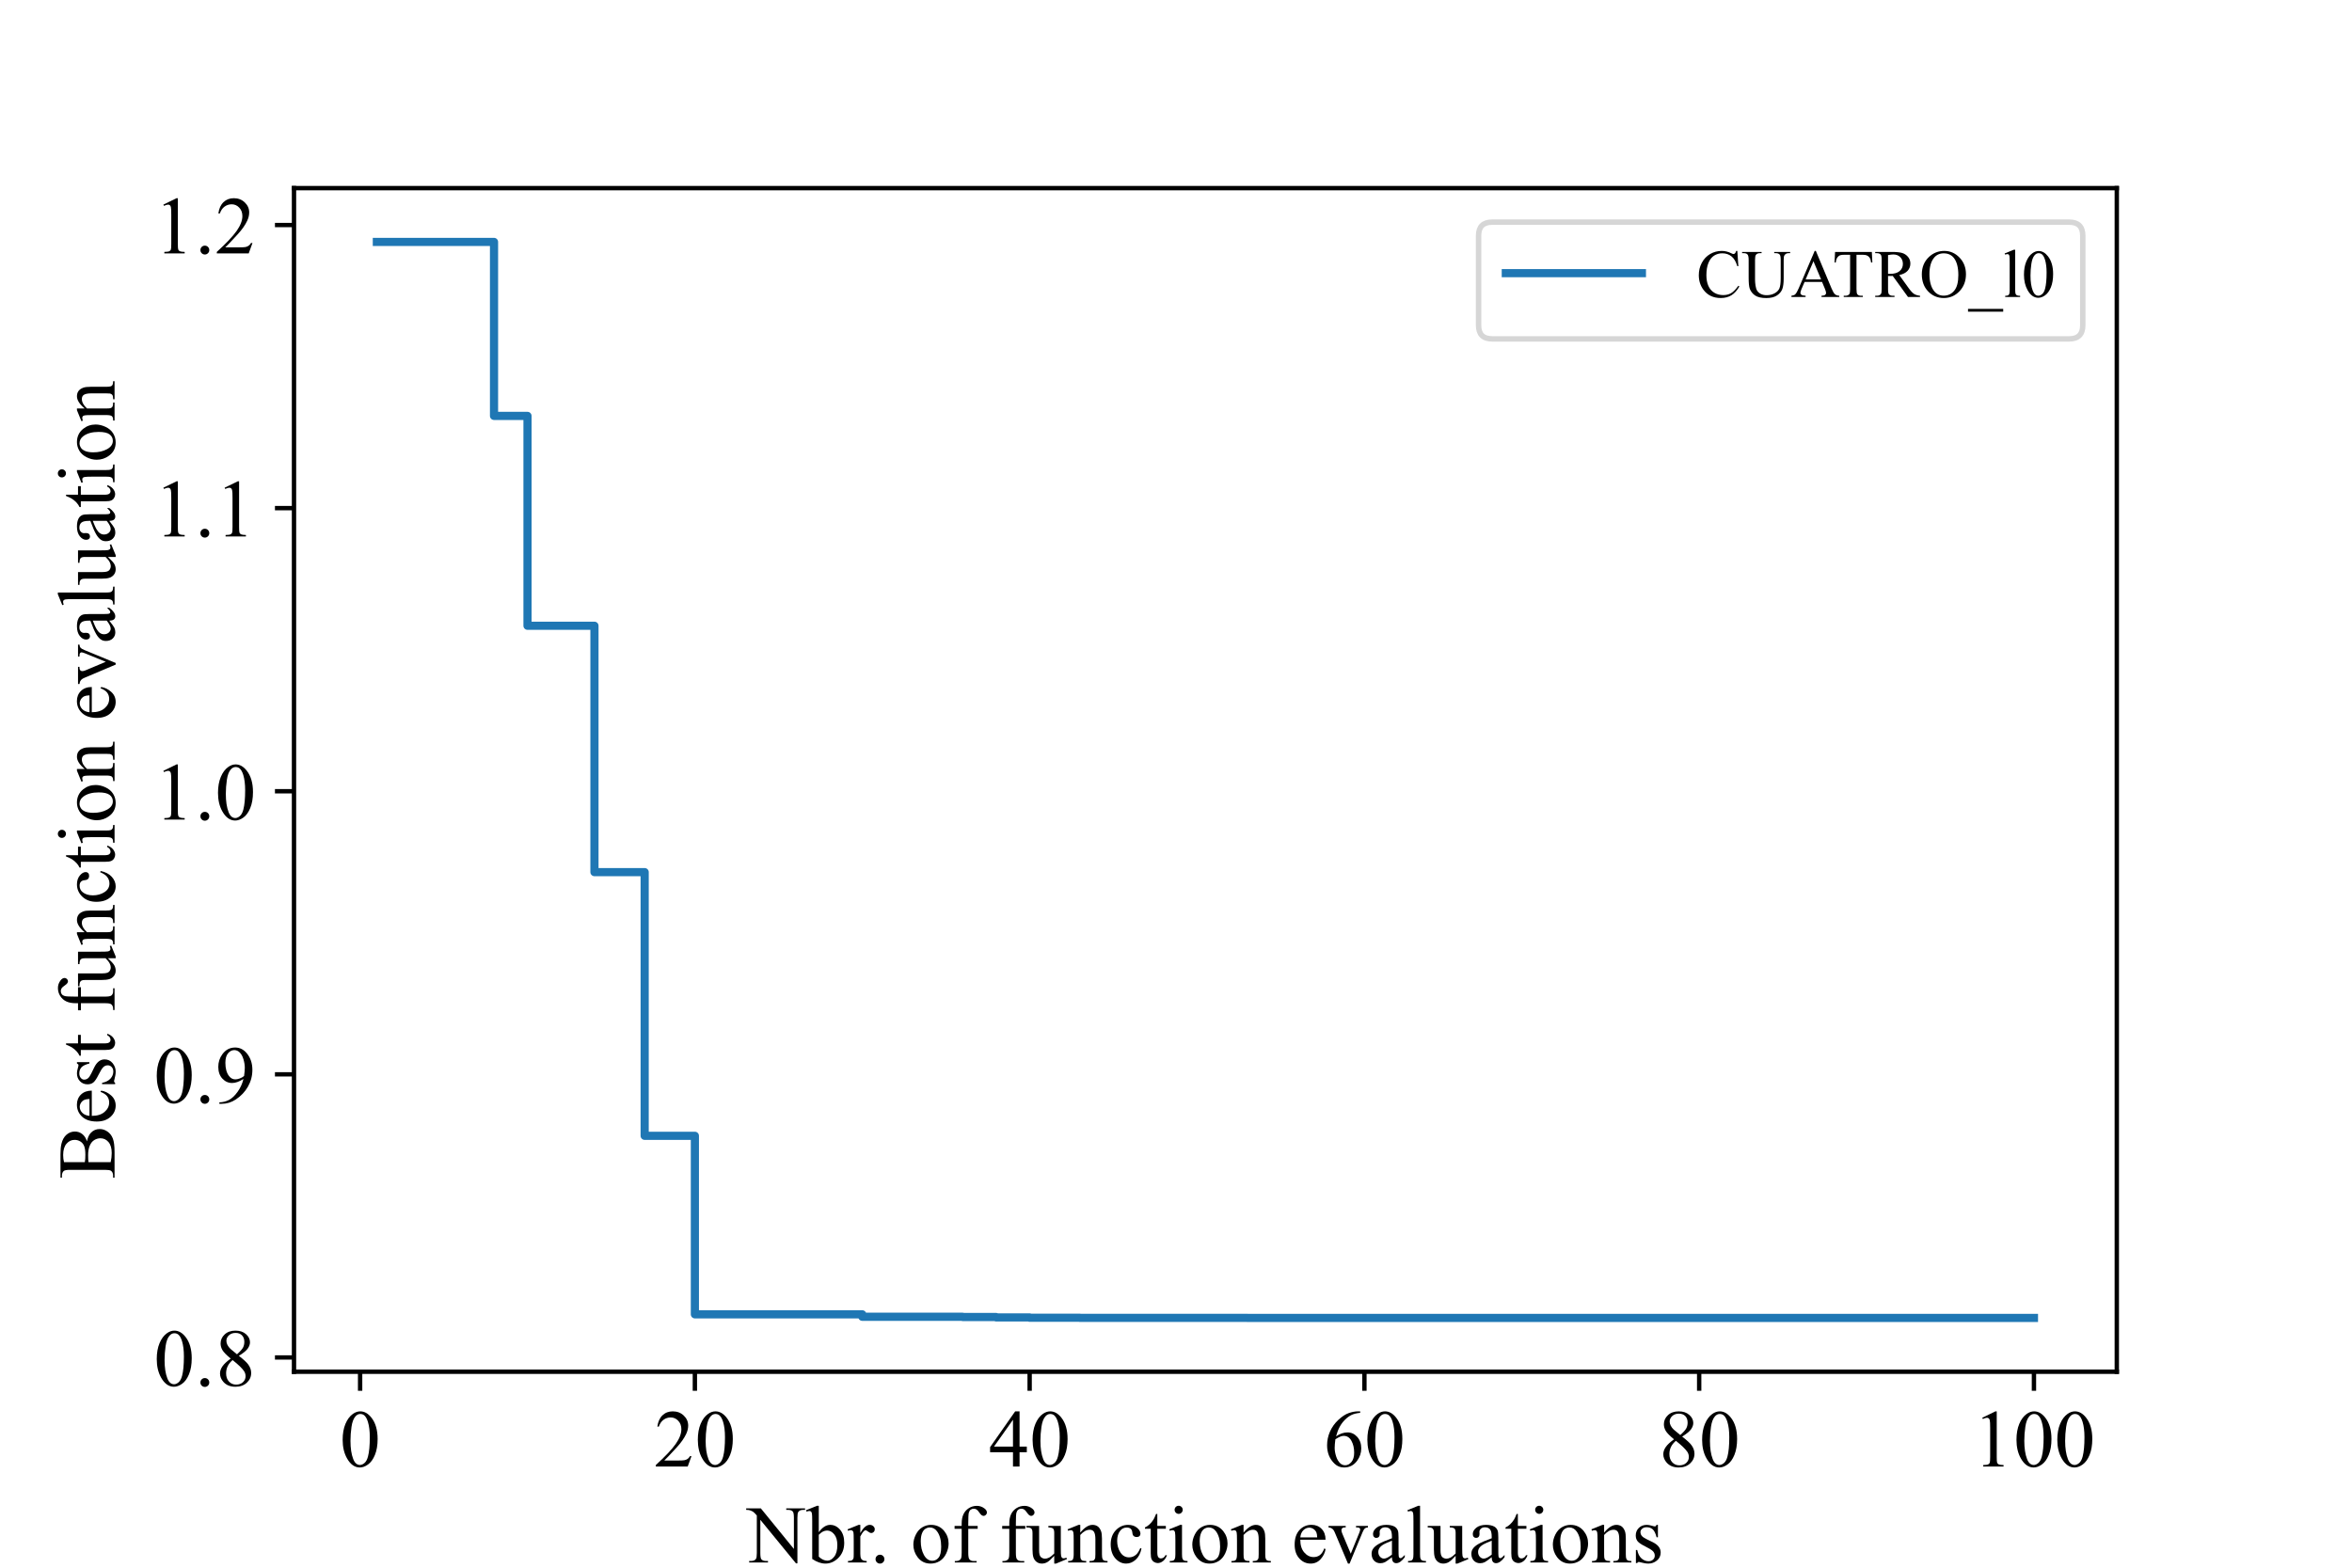 <?xml version="1.0" encoding="utf-8" standalone="no"?>
<!DOCTYPE svg PUBLIC "-//W3C//DTD SVG 1.1//EN"
  "http://www.w3.org/Graphics/SVG/1.1/DTD/svg11.dtd">
<!-- Created with matplotlib (https://matplotlib.org/) -->
<svg height="288pt" version="1.1" viewBox="0 0 432 288" width="432pt" xmlns="http://www.w3.org/2000/svg" xmlns:xlink="http://www.w3.org/1999/xlink">
 <defs>
  <style type="text/css">*{stroke-linecap:butt;stroke-linejoin:round;}</style>
 </defs>
 <g id="figure_1">
  <g id="patch_1">
   <path d="M 0 288 
L 432 288 
L 432 0 
L 0 0 
z
" style="fill:#ffffff;"/>
  </g>
  <g id="axes_1">
   <g id="patch_2">
    <path d="M 54 252 
L 388.8 252 
L 388.8 34.56 
L 54 34.56 
z
" style="fill:#ffffff;"/>
   </g>
   <g id="matplotlib.axis_1">
    <g id="xtick_1">
     <g id="line2d_1">
      <defs>
       <path d="M 0 0 
L 0 3.5 
" id="m70a83636de" style="stroke:#000000;stroke-width:0.8;"/>
      </defs>
      <g>
       <use style="stroke:#000000;stroke-width:0.8;" x="66.144" xlink:href="#m70a83636de" y="252"/>
      </g>
     </g>
     <g id="text_1">
      <!-- 0 -->
      <g transform="translate(62.394 269.416)scale(0.15 -0.15)">
       <defs>
        <path d="M 3.609 32.719 
Q 3.609 44.047 7.031 52.219 
Q 10.453 60.406 16.109 64.406 
Q 20.516 67.578 25.203 67.578 
Q 32.812 67.578 38.875 59.812 
Q 46.438 50.203 46.438 33.734 
Q 46.438 22.219 43.109 14.156 
Q 39.797 6.109 34.641 2.469 
Q 29.5 -1.172 24.703 -1.172 
Q 15.234 -1.172 8.938 10.016 
Q 3.609 19.438 3.609 32.719 
z
M 13.188 31.5 
Q 13.188 17.828 16.547 9.188 
Q 19.344 1.906 24.859 1.906 
Q 27.484 1.906 30.312 4.266 
Q 33.156 6.641 34.625 12.203 
Q 36.859 20.609 36.859 35.891 
Q 36.859 47.219 34.516 54.781 
Q 32.766 60.406 29.984 62.75 
Q 27.984 64.359 25.141 64.359 
Q 21.828 64.359 19.234 61.375 
Q 15.719 57.328 14.453 48.625 
Q 13.188 39.938 13.188 31.5 
z
" id="TimesNewRomanPSMT-48"/>
       </defs>
       <use xlink:href="#TimesNewRomanPSMT-48"/>
      </g>
     </g>
    </g>
    <g id="xtick_2">
     <g id="line2d_2">
      <g>
       <use style="stroke:#000000;stroke-width:0.8;" x="127.631" xlink:href="#m70a83636de" y="252"/>
      </g>
     </g>
     <g id="text_2">
      <!-- 20 -->
      <g transform="translate(120.131 269.416)scale(0.15 -0.15)">
       <defs>
        <path d="M 45.844 12.75 
L 41.219 0 
L 2.156 0 
L 2.156 1.812 
Q 19.391 17.531 26.422 27.484 
Q 33.453 37.453 33.453 45.703 
Q 33.453 52 29.594 56.047 
Q 25.734 60.109 20.359 60.109 
Q 15.484 60.109 11.594 57.25 
Q 7.719 54.391 5.859 48.875 
L 4.047 48.875 
Q 5.281 57.906 10.328 62.734 
Q 15.375 67.578 22.953 67.578 
Q 31 67.578 36.391 62.406 
Q 41.797 57.234 41.797 50.203 
Q 41.797 45.172 39.453 40.141 
Q 35.844 32.234 27.734 23.391 
Q 15.578 10.109 12.547 7.375 
L 29.828 7.375 
Q 35.109 7.375 37.234 7.766 
Q 39.359 8.156 41.062 9.344 
Q 42.781 10.547 44.047 12.75 
z
" id="TimesNewRomanPSMT-50"/>
       </defs>
       <use xlink:href="#TimesNewRomanPSMT-50"/>
       <use x="50" xlink:href="#TimesNewRomanPSMT-48"/>
      </g>
     </g>
    </g>
    <g id="xtick_3">
     <g id="line2d_3">
      <g>
       <use style="stroke:#000000;stroke-width:0.8;" x="189.119" xlink:href="#m70a83636de" y="252"/>
      </g>
     </g>
     <g id="text_3">
      <!-- 40 -->
      <g transform="translate(181.619 269.416)scale(0.15 -0.15)">
       <defs>
        <path d="M 46.531 24.422 
L 46.531 17.484 
L 37.641 17.484 
L 37.641 0 
L 29.594 0 
L 29.594 17.484 
L 1.562 17.484 
L 1.562 23.734 
L 32.281 67.578 
L 37.641 67.578 
L 37.641 24.422 
z
M 29.594 24.422 
L 29.594 57.281 
L 6.344 24.422 
z
" id="TimesNewRomanPSMT-52"/>
       </defs>
       <use xlink:href="#TimesNewRomanPSMT-52"/>
       <use x="50" xlink:href="#TimesNewRomanPSMT-48"/>
      </g>
     </g>
    </g>
    <g id="xtick_4">
     <g id="line2d_4">
      <g>
       <use style="stroke:#000000;stroke-width:0.8;" x="250.607" xlink:href="#m70a83636de" y="252"/>
      </g>
     </g>
     <g id="text_4">
      <!-- 60 -->
      <g transform="translate(243.107 269.416)scale(0.15 -0.15)">
       <defs>
        <path d="M 44.828 67.578 
L 44.828 65.766 
Q 38.375 65.141 34.297 63.203 
Q 30.219 61.281 26.234 57.328 
Q 22.266 53.375 19.656 48.516 
Q 17.047 43.656 15.281 36.969 
Q 22.312 41.797 29.391 41.797 
Q 36.188 41.797 41.156 36.328 
Q 46.141 30.859 46.141 22.266 
Q 46.141 13.969 41.109 7.125 
Q 35.062 -1.172 25.094 -1.172 
Q 18.312 -1.172 13.578 3.328 
Q 4.297 12.062 4.297 25.984 
Q 4.297 34.859 7.859 42.859 
Q 11.422 50.875 18.031 57.078 
Q 24.656 63.281 30.703 65.422 
Q 36.766 67.578 42 67.578 
z
M 14.453 33.406 
Q 13.578 26.812 13.578 22.75 
Q 13.578 18.062 15.312 12.562 
Q 17.047 7.078 20.453 3.859 
Q 22.953 1.562 26.516 1.562 
Q 30.766 1.562 34.109 5.562 
Q 37.453 9.578 37.453 17 
Q 37.453 25.344 34.125 31.438 
Q 30.812 37.547 24.703 37.547 
Q 22.859 37.547 20.734 36.766 
Q 18.609 35.984 14.453 33.406 
z
" id="TimesNewRomanPSMT-54"/>
       </defs>
       <use xlink:href="#TimesNewRomanPSMT-54"/>
       <use x="50" xlink:href="#TimesNewRomanPSMT-48"/>
      </g>
     </g>
    </g>
    <g id="xtick_5">
     <g id="line2d_5">
      <g>
       <use style="stroke:#000000;stroke-width:0.8;" x="312.094" xlink:href="#m70a83636de" y="252"/>
      </g>
     </g>
     <g id="text_5">
      <!-- 80 -->
      <g transform="translate(304.594 269.416)scale(0.15 -0.15)">
       <defs>
        <path d="M 19.188 33.344 
Q 11.328 39.797 9.047 43.703 
Q 6.781 47.609 6.781 51.812 
Q 6.781 58.25 11.766 62.906 
Q 16.75 67.578 25 67.578 
Q 33.016 67.578 37.891 63.234 
Q 42.781 58.891 42.781 53.328 
Q 42.781 49.609 40.141 45.75 
Q 37.5 41.891 29.156 36.672 
Q 37.75 30.031 40.531 26.219 
Q 44.234 21.234 44.234 15.719 
Q 44.234 8.734 38.906 3.781 
Q 33.594 -1.172 24.953 -1.172 
Q 15.531 -1.172 10.25 4.734 
Q 6.062 9.469 6.062 15.094 
Q 6.062 19.484 9.016 23.797 
Q 11.969 28.125 19.188 33.344 
z
M 26.859 38.578 
Q 32.719 43.844 34.281 46.891 
Q 35.844 49.953 35.844 53.812 
Q 35.844 58.938 32.953 61.844 
Q 30.078 64.75 25.094 64.75 
Q 20.125 64.75 17 61.859 
Q 13.875 58.984 13.875 55.125 
Q 13.875 52.594 15.156 50.047 
Q 16.453 47.516 18.844 45.219 
z
M 21.484 31.5 
Q 17.438 28.078 15.484 24.047 
Q 13.531 20.016 13.531 15.328 
Q 13.531 9.031 16.969 5.25 
Q 20.406 1.469 25.734 1.469 
Q 31 1.469 34.172 4.438 
Q 37.359 7.422 37.359 11.672 
Q 37.359 15.188 35.5 17.969 
Q 32.031 23.141 21.484 31.5 
z
" id="TimesNewRomanPSMT-56"/>
       </defs>
       <use xlink:href="#TimesNewRomanPSMT-56"/>
       <use x="50" xlink:href="#TimesNewRomanPSMT-48"/>
      </g>
     </g>
    </g>
    <g id="xtick_6">
     <g id="line2d_6">
      <g>
       <use style="stroke:#000000;stroke-width:0.8;" x="373.582" xlink:href="#m70a83636de" y="252"/>
      </g>
     </g>
     <g id="text_6">
      <!-- 100 -->
      <g transform="translate(362.332 269.416)scale(0.15 -0.15)">
       <defs>
        <path d="M 11.719 59.719 
L 27.828 67.578 
L 29.438 67.578 
L 29.438 11.672 
Q 29.438 6.109 29.906 4.734 
Q 30.375 3.375 31.828 2.641 
Q 33.297 1.906 37.797 1.812 
L 37.797 0 
L 12.891 0 
L 12.891 1.812 
Q 17.578 1.906 18.938 2.609 
Q 20.312 3.328 20.844 4.516 
Q 21.391 5.719 21.391 11.672 
L 21.391 47.406 
Q 21.391 54.641 20.906 56.688 
Q 20.562 58.25 19.656 58.984 
Q 18.75 59.719 17.484 59.719 
Q 15.672 59.719 12.453 58.203 
z
" id="TimesNewRomanPSMT-49"/>
       </defs>
       <use xlink:href="#TimesNewRomanPSMT-49"/>
       <use x="50" xlink:href="#TimesNewRomanPSMT-48"/>
       <use x="100" xlink:href="#TimesNewRomanPSMT-48"/>
      </g>
     </g>
    </g>
    <g id="text_7">
     <!-- Nbr. of function evaluations -->
     <g transform="translate(137.25 287.04)scale(0.15 -0.15)">
      <defs>
       <path d="M -1.312 66.219 
L 16.656 66.219 
L 57.125 16.547 
L 57.125 54.734 
Q 57.125 60.844 55.766 62.359 
Q 53.953 64.406 50.047 64.406 
L 47.75 64.406 
L 47.75 66.219 
L 70.797 66.219 
L 70.797 64.406 
L 68.453 64.406 
Q 64.266 64.406 62.5 61.859 
Q 61.422 60.297 61.422 54.734 
L 61.422 -1.078 
L 59.672 -1.078 
L 16.016 52.25 
L 16.016 11.469 
Q 16.016 5.375 17.328 3.859 
Q 19.188 1.812 23.047 1.812 
L 25.391 1.812 
L 25.391 0 
L 2.344 0 
L 2.344 1.812 
L 4.641 1.812 
Q 8.891 1.812 10.641 4.344 
Q 11.719 5.906 11.719 11.469 
L 11.719 57.516 
Q 8.844 60.891 7.344 61.953 
Q 5.859 63.031 2.984 63.969 
Q 1.562 64.406 -1.312 64.406 
z
" id="TimesNewRomanPSMT-78"/>
       <path d="M 15.375 37.016 
Q 21.875 46.047 29.391 46.047 
Q 36.281 46.047 41.406 40.156 
Q 46.531 34.281 46.531 24.078 
Q 46.531 12.156 38.625 4.891 
Q 31.844 -1.375 23.484 -1.375 
Q 19.578 -1.375 15.547 0.047 
Q 11.531 1.469 7.328 4.297 
L 7.328 50.641 
Q 7.328 58.25 6.953 60 
Q 6.594 61.766 5.812 62.391 
Q 5.031 63.031 3.859 63.031 
Q 2.484 63.031 0.438 62.25 
L -0.25 63.969 
L 13.188 69.438 
L 15.375 69.438 
z
M 15.375 33.891 
L 15.375 7.125 
Q 17.875 4.688 20.531 3.438 
Q 23.188 2.203 25.984 2.203 
Q 30.422 2.203 34.25 7.078 
Q 38.094 11.969 38.094 21.297 
Q 38.094 29.891 34.25 34.5 
Q 30.422 39.109 25.531 39.109 
Q 22.953 39.109 20.359 37.797 
Q 18.406 36.812 15.375 33.891 
z
" id="TimesNewRomanPSMT-98"/>
       <path d="M 16.219 46.047 
L 16.219 35.984 
Q 21.828 46.047 27.734 46.047 
Q 30.422 46.047 32.172 44.406 
Q 33.938 42.781 33.938 40.625 
Q 33.938 38.719 32.656 37.391 
Q 31.391 36.078 29.641 36.078 
Q 27.938 36.078 25.812 37.766 
Q 23.688 39.453 22.656 39.453 
Q 21.781 39.453 20.75 38.484 
Q 18.562 36.469 16.219 31.891 
L 16.219 10.453 
Q 16.219 6.734 17.141 4.828 
Q 17.781 3.516 19.391 2.641 
Q 21 1.766 24.031 1.766 
L 24.031 0 
L 1.125 0 
L 1.125 1.766 
Q 4.547 1.766 6.203 2.828 
Q 7.422 3.609 7.906 5.328 
Q 8.156 6.156 8.156 10.062 
L 8.156 27.391 
Q 8.156 35.203 7.828 36.688 
Q 7.516 38.188 6.656 38.859 
Q 5.812 39.547 4.547 39.547 
Q 3.031 39.547 1.125 38.812 
L 0.641 40.578 
L 14.156 46.047 
z
" id="TimesNewRomanPSMT-114"/>
       <path d="M 12.5 9.469 
Q 14.797 9.469 16.359 7.875 
Q 17.922 6.297 17.922 4.047 
Q 17.922 1.812 16.328 0.219 
Q 14.75 -1.375 12.5 -1.375 
Q 10.25 -1.375 8.656 0.219 
Q 7.078 1.812 7.078 4.047 
Q 7.078 6.344 8.656 7.906 
Q 10.25 9.469 12.5 9.469 
z
" id="TimesNewRomanPSMT-46"/>
       <path id="TimesNewRomanPSMT-32"/>
       <path d="M 25 46.047 
Q 35.156 46.047 41.312 38.328 
Q 46.531 31.734 46.531 23.188 
Q 46.531 17.188 43.641 11.031 
Q 40.766 4.891 35.719 1.75 
Q 30.672 -1.375 24.469 -1.375 
Q 14.359 -1.375 8.406 6.688 
Q 3.375 13.484 3.375 21.922 
Q 3.375 28.078 6.422 34.156 
Q 9.469 40.234 14.453 43.141 
Q 19.438 46.047 25 46.047 
z
M 23.484 42.875 
Q 20.906 42.875 18.281 41.328 
Q 15.672 39.797 14.062 35.938 
Q 12.453 32.078 12.453 26.031 
Q 12.453 16.266 16.328 9.172 
Q 20.219 2.094 26.562 2.094 
Q 31.297 2.094 34.375 6 
Q 37.453 9.906 37.453 19.438 
Q 37.453 31.344 32.328 38.188 
Q 28.859 42.875 23.484 42.875 
z
" id="TimesNewRomanPSMT-111"/>
       <path d="M 20.609 41.219 
L 20.609 11.812 
Q 20.609 5.562 21.969 3.906 
Q 23.781 1.766 26.812 1.766 
L 30.859 1.766 
L 30.859 0 
L 4.156 0 
L 4.156 1.766 
L 6.156 1.766 
Q 8.109 1.766 9.719 2.734 
Q 11.328 3.719 11.938 5.375 
Q 12.547 7.031 12.547 11.812 
L 12.547 41.219 
L 3.859 41.219 
L 3.859 44.734 
L 12.547 44.734 
L 12.547 47.656 
Q 12.547 54.344 14.688 58.984 
Q 16.844 63.625 21.266 66.484 
Q 25.688 69.344 31.203 69.344 
Q 36.328 69.344 40.625 66.016 
Q 43.453 63.812 43.453 61.078 
Q 43.453 59.625 42.188 58.328 
Q 40.922 57.031 39.453 57.031 
Q 38.328 57.031 37.078 57.828 
Q 35.844 58.641 34.031 61.297 
Q 32.234 63.969 30.719 64.891 
Q 29.203 65.828 27.344 65.828 
Q 25.094 65.828 23.531 64.625 
Q 21.969 63.422 21.281 60.906 
Q 20.609 58.406 20.609 47.953 
L 20.609 44.734 
L 32.125 44.734 
L 32.125 41.219 
z
" id="TimesNewRomanPSMT-102"/>
       <path d="M 42.328 44.734 
L 42.328 17.625 
Q 42.328 9.859 42.688 8.125 
Q 43.062 6.391 43.859 5.703 
Q 44.672 5.031 45.75 5.031 
Q 47.266 5.031 49.172 5.859 
L 49.859 4.156 
L 36.469 -1.375 
L 34.281 -1.375 
L 34.281 8.109 
Q 28.516 1.859 25.484 0.234 
Q 22.469 -1.375 19.094 -1.375 
Q 15.328 -1.375 12.562 0.797 
Q 9.812 2.984 8.734 6.391 
Q 7.672 9.812 7.672 16.062 
L 7.672 36.031 
Q 7.672 39.203 6.984 40.422 
Q 6.297 41.656 4.953 42.312 
Q 3.609 42.969 0.094 42.922 
L 0.094 44.734 
L 15.766 44.734 
L 15.766 14.797 
Q 15.766 8.547 17.938 6.594 
Q 20.125 4.641 23.188 4.641 
Q 25.297 4.641 27.953 5.953 
Q 30.609 7.281 34.281 10.984 
L 34.281 36.328 
Q 34.281 40.141 32.891 41.484 
Q 31.5 42.828 27.094 42.922 
L 27.094 44.734 
z
" id="TimesNewRomanPSMT-117"/>
       <path d="M 16.156 36.578 
Q 24.031 46.047 31.156 46.047 
Q 34.812 46.047 37.453 44.219 
Q 40.094 42.391 41.656 38.188 
Q 42.719 35.25 42.719 29.203 
L 42.719 10.109 
Q 42.719 5.859 43.406 4.344 
Q 43.953 3.125 45.141 2.438 
Q 46.344 1.766 49.562 1.766 
L 49.562 0 
L 27.438 0 
L 27.438 1.766 
L 28.375 1.766 
Q 31.5 1.766 32.734 2.703 
Q 33.984 3.656 34.469 5.516 
Q 34.672 6.25 34.672 10.109 
L 34.672 28.422 
Q 34.672 34.516 33.078 37.281 
Q 31.5 40.047 27.734 40.047 
Q 21.922 40.047 16.156 33.688 
L 16.156 10.109 
Q 16.156 5.562 16.703 4.5 
Q 17.391 3.078 18.578 2.422 
Q 19.781 1.766 23.438 1.766 
L 23.438 0 
L 1.312 0 
L 1.312 1.766 
L 2.297 1.766 
Q 5.719 1.766 6.906 3.484 
Q 8.109 5.219 8.109 10.109 
L 8.109 26.703 
Q 8.109 34.766 7.734 36.516 
Q 7.375 38.281 6.609 38.906 
Q 5.859 39.547 4.594 39.547 
Q 3.219 39.547 1.312 38.812 
L 0.594 40.578 
L 14.062 46.047 
L 16.156 46.047 
z
" id="TimesNewRomanPSMT-110"/>
       <path d="M 41.109 17 
Q 39.312 8.156 34.031 3.391 
Q 28.766 -1.375 22.359 -1.375 
Q 14.75 -1.375 9.078 5.016 
Q 3.422 11.422 3.422 22.312 
Q 3.422 32.859 9.688 39.453 
Q 15.969 46.047 24.75 46.047 
Q 31.344 46.047 35.594 42.547 
Q 39.844 39.062 39.844 35.297 
Q 39.844 33.453 38.641 32.297 
Q 37.453 31.156 35.297 31.156 
Q 32.422 31.156 30.953 33.016 
Q 30.125 34.031 29.859 36.906 
Q 29.594 39.797 27.875 41.312 
Q 26.172 42.781 23.141 42.781 
Q 18.266 42.781 15.281 39.156 
Q 11.328 34.375 11.328 26.516 
Q 11.328 18.5 15.25 12.375 
Q 19.188 6.25 25.875 6.25 
Q 30.672 6.25 34.469 9.516 
Q 37.156 11.766 39.703 17.672 
z
" id="TimesNewRomanPSMT-99"/>
       <path d="M 16.109 59.422 
L 16.109 44.734 
L 26.562 44.734 
L 26.562 41.312 
L 16.109 41.312 
L 16.109 12.312 
Q 16.109 7.953 17.359 6.438 
Q 18.609 4.938 20.562 4.938 
Q 22.172 4.938 23.688 5.938 
Q 25.203 6.938 26.031 8.891 
L 27.938 8.891 
Q 26.219 4.109 23.094 1.688 
Q 19.969 -0.734 16.656 -0.734 
Q 14.406 -0.734 12.25 0.516 
Q 10.109 1.766 9.078 4.078 
Q 8.062 6.391 8.062 11.234 
L 8.062 41.312 
L 0.984 41.312 
L 0.984 42.922 
Q 3.656 44 6.469 46.562 
Q 9.281 49.125 11.469 52.641 
Q 12.594 54.5 14.594 59.422 
z
" id="TimesNewRomanPSMT-116"/>
       <path d="M 14.5 69.438 
Q 16.547 69.438 17.984 67.984 
Q 19.438 66.547 19.438 64.5 
Q 19.438 62.453 17.984 60.984 
Q 16.547 59.516 14.5 59.516 
Q 12.453 59.516 10.984 60.984 
Q 9.516 62.453 9.516 64.5 
Q 9.516 66.547 10.953 67.984 
Q 12.406 69.438 14.5 69.438 
z
M 18.562 46.047 
L 18.562 10.109 
Q 18.562 5.906 19.172 4.516 
Q 19.781 3.125 20.969 2.438 
Q 22.172 1.766 25.344 1.766 
L 25.344 0 
L 3.609 0 
L 3.609 1.766 
Q 6.891 1.766 8 2.391 
Q 9.125 3.031 9.781 4.484 
Q 10.453 5.953 10.453 10.109 
L 10.453 27.344 
Q 10.453 34.625 10.016 36.766 
Q 9.672 38.328 8.938 38.938 
Q 8.203 39.547 6.938 39.547 
Q 5.562 39.547 3.609 38.812 
L 2.938 40.578 
L 16.406 46.047 
z
" id="TimesNewRomanPSMT-105"/>
       <path d="M 10.641 27.875 
Q 10.594 17.922 15.484 12.25 
Q 20.359 6.594 26.953 6.594 
Q 31.344 6.594 34.594 9 
Q 37.844 11.422 40.047 17.281 
L 41.547 16.312 
Q 40.531 9.625 35.594 4.125 
Q 30.672 -1.375 23.25 -1.375 
Q 15.188 -1.375 9.453 4.906 
Q 3.719 11.188 3.719 21.781 
Q 3.719 33.25 9.594 39.672 
Q 15.484 46.094 24.359 46.094 
Q 31.891 46.094 36.719 41.141 
Q 41.547 36.188 41.547 27.875 
z
M 10.641 30.719 
L 31.344 30.719 
Q 31.109 35.016 30.328 36.766 
Q 29.109 39.5 26.688 41.062 
Q 24.266 42.625 21.625 42.625 
Q 17.578 42.625 14.375 39.469 
Q 11.188 36.328 10.641 30.719 
z
" id="TimesNewRomanPSMT-101"/>
       <path d="M 0.828 44.734 
L 21.875 44.734 
L 21.875 42.922 
L 20.516 42.922 
Q 18.609 42.922 17.609 41.984 
Q 16.609 41.062 16.609 39.5 
Q 16.609 37.797 17.625 35.453 
L 28.031 10.75 
L 38.484 36.375 
Q 39.594 39.109 39.594 40.531 
Q 39.594 41.219 39.203 41.656 
Q 38.672 42.391 37.844 42.656 
Q 37.016 42.922 34.469 42.922 
L 34.469 44.734 
L 49.078 44.734 
L 49.078 42.922 
Q 46.531 42.719 45.562 41.891 
Q 43.844 40.438 42.484 37.016 
L 26.609 -1.375 
L 24.609 -1.375 
L 8.641 36.375 
Q 7.562 39.016 6.578 40.156 
Q 5.609 41.312 4.109 42.094 
Q 3.266 42.531 0.828 42.922 
z
" id="TimesNewRomanPSMT-118"/>
       <path d="M 28.469 6.453 
Q 21.578 1.125 19.828 0.297 
Q 17.188 -0.922 14.203 -0.922 
Q 9.578 -0.922 6.562 2.25 
Q 3.562 5.422 3.562 10.594 
Q 3.562 13.875 5.031 16.266 
Q 7.031 19.578 11.984 22.5 
Q 16.938 25.438 28.469 29.641 
L 28.469 31.391 
Q 28.469 38.094 26.344 40.578 
Q 24.219 43.062 20.172 43.062 
Q 17.094 43.062 15.281 41.406 
Q 13.422 39.75 13.422 37.594 
L 13.531 34.766 
Q 13.531 32.516 12.375 31.297 
Q 11.234 30.078 9.375 30.078 
Q 7.562 30.078 6.422 31.344 
Q 5.281 32.625 5.281 34.812 
Q 5.281 39.016 9.578 42.531 
Q 13.875 46.047 21.625 46.047 
Q 27.594 46.047 31.391 44.047 
Q 34.281 42.531 35.641 39.312 
Q 36.531 37.203 36.531 30.719 
L 36.531 15.531 
Q 36.531 9.125 36.766 7.688 
Q 37.016 6.25 37.578 5.766 
Q 38.141 5.281 38.875 5.281 
Q 39.656 5.281 40.234 5.609 
Q 41.266 6.25 44.188 9.188 
L 44.188 6.453 
Q 38.719 -0.875 33.734 -0.875 
Q 31.344 -0.875 29.922 0.781 
Q 28.516 2.438 28.469 6.453 
z
M 28.469 9.625 
L 28.469 26.656 
Q 21.094 23.734 18.953 22.516 
Q 15.094 20.359 13.422 18.016 
Q 11.766 15.672 11.766 12.891 
Q 11.766 9.375 13.859 7.047 
Q 15.969 4.734 18.703 4.734 
Q 22.406 4.734 28.469 9.625 
z
" id="TimesNewRomanPSMT-97"/>
       <path d="M 18.5 69.438 
L 18.5 10.109 
Q 18.5 5.906 19.109 4.531 
Q 19.734 3.172 21 2.469 
Q 22.266 1.766 25.734 1.766 
L 25.734 0 
L 3.812 0 
L 3.812 1.766 
Q 6.891 1.766 8 2.391 
Q 9.125 3.031 9.766 4.484 
Q 10.406 5.953 10.406 10.109 
L 10.406 50.734 
Q 10.406 58.297 10.062 60.031 
Q 9.719 61.766 8.953 62.391 
Q 8.203 63.031 7.031 63.031 
Q 5.766 63.031 3.812 62.25 
L 2.984 63.969 
L 16.312 69.438 
z
" id="TimesNewRomanPSMT-108"/>
       <path d="M 32.031 46.047 
L 32.031 30.812 
L 30.422 30.812 
Q 28.562 37.984 25.656 40.578 
Q 22.75 43.172 18.266 43.172 
Q 14.844 43.172 12.734 41.359 
Q 10.641 39.547 10.641 37.359 
Q 10.641 34.625 12.203 32.672 
Q 13.719 30.672 18.359 28.422 
L 25.484 24.953 
Q 35.406 20.125 35.406 12.203 
Q 35.406 6.109 30.781 2.359 
Q 26.172 -1.375 20.453 -1.375 
Q 16.359 -1.375 11.078 0.094 
Q 9.469 0.594 8.453 0.594 
Q 7.328 0.594 6.688 -0.688 
L 5.078 -0.688 
L 5.078 15.281 
L 6.688 15.281 
Q 8.062 8.453 11.906 4.984 
Q 15.766 1.516 20.562 1.516 
Q 23.922 1.516 26.047 3.484 
Q 28.172 5.469 28.172 8.25 
Q 28.172 11.625 25.797 13.922 
Q 23.438 16.219 16.359 19.734 
Q 9.281 23.25 7.078 26.078 
Q 4.891 28.859 4.891 33.109 
Q 4.891 38.625 8.672 42.328 
Q 12.453 46.047 18.453 46.047 
Q 21.094 46.047 24.859 44.922 
Q 27.344 44.188 28.172 44.188 
Q 28.953 44.188 29.391 44.531 
Q 29.828 44.875 30.422 46.047 
z
" id="TimesNewRomanPSMT-115"/>
      </defs>
      <use xlink:href="#TimesNewRomanPSMT-78"/>
      <use x="72.217" xlink:href="#TimesNewRomanPSMT-98"/>
      <use x="122.217" xlink:href="#TimesNewRomanPSMT-114"/>
      <use x="150.018" xlink:href="#TimesNewRomanPSMT-46"/>
      <use x="175.018" xlink:href="#TimesNewRomanPSMT-32"/>
      <use x="200.018" xlink:href="#TimesNewRomanPSMT-111"/>
      <use x="250.018" xlink:href="#TimesNewRomanPSMT-102"/>
      <use x="283.318" xlink:href="#TimesNewRomanPSMT-32"/>
      <use x="308.318" xlink:href="#TimesNewRomanPSMT-102"/>
      <use x="341.619" xlink:href="#TimesNewRomanPSMT-117"/>
      <use x="391.619" xlink:href="#TimesNewRomanPSMT-110"/>
      <use x="441.619" xlink:href="#TimesNewRomanPSMT-99"/>
      <use x="486.004" xlink:href="#TimesNewRomanPSMT-116"/>
      <use x="513.787" xlink:href="#TimesNewRomanPSMT-105"/>
      <use x="541.57" xlink:href="#TimesNewRomanPSMT-111"/>
      <use x="591.57" xlink:href="#TimesNewRomanPSMT-110"/>
      <use x="641.57" xlink:href="#TimesNewRomanPSMT-32"/>
      <use x="666.57" xlink:href="#TimesNewRomanPSMT-101"/>
      <use x="710.955" xlink:href="#TimesNewRomanPSMT-118"/>
      <use x="760.955" xlink:href="#TimesNewRomanPSMT-97"/>
      <use x="805.34" xlink:href="#TimesNewRomanPSMT-108"/>
      <use x="833.123" xlink:href="#TimesNewRomanPSMT-117"/>
      <use x="883.123" xlink:href="#TimesNewRomanPSMT-97"/>
      <use x="927.508" xlink:href="#TimesNewRomanPSMT-116"/>
      <use x="955.291" xlink:href="#TimesNewRomanPSMT-105"/>
      <use x="983.074" xlink:href="#TimesNewRomanPSMT-111"/>
      <use x="1033.074" xlink:href="#TimesNewRomanPSMT-110"/>
      <use x="1083.074" xlink:href="#TimesNewRomanPSMT-115"/>
     </g>
    </g>
   </g>
   <g id="matplotlib.axis_2">
    <g id="ytick_1">
     <g id="line2d_7">
      <defs>
       <path d="M 0 0 
L -3.5 0 
" id="mae2ff26c71" style="stroke:#000000;stroke-width:0.8;"/>
      </defs>
      <g>
       <use style="stroke:#000000;stroke-width:0.8;" x="54" xlink:href="#mae2ff26c71" y="249.377"/>
      </g>
     </g>
     <g id="text_8">
      <!-- 0.8 -->
      <g transform="translate(28.25 254.585)scale(0.15 -0.15)">
       <use xlink:href="#TimesNewRomanPSMT-48"/>
       <use x="50" xlink:href="#TimesNewRomanPSMT-46"/>
       <use x="75" xlink:href="#TimesNewRomanPSMT-56"/>
      </g>
     </g>
    </g>
    <g id="ytick_2">
     <g id="line2d_8">
      <g>
       <use style="stroke:#000000;stroke-width:0.8;" x="54" xlink:href="#mae2ff26c71" y="197.368"/>
      </g>
     </g>
     <g id="text_9">
      <!-- 0.9 -->
      <g transform="translate(28.25 202.575)scale(0.15 -0.15)">
       <defs>
        <path d="M 5.281 -1.375 
L 5.281 0.438 
Q 11.625 0.531 17.094 3.391 
Q 22.562 6.25 27.656 13.375 
Q 32.766 20.516 34.766 29.047 
Q 27.094 24.125 20.906 24.125 
Q 13.922 24.125 8.938 29.516 
Q 3.953 34.906 3.953 43.844 
Q 3.953 52.547 8.938 59.328 
Q 14.938 67.578 24.609 67.578 
Q 32.766 67.578 38.578 60.844 
Q 45.703 52.484 45.703 40.234 
Q 45.703 29.203 40.281 19.656 
Q 34.859 10.109 25.203 3.812 
Q 17.328 -1.375 8.062 -1.375 
z
M 35.547 32.672 
Q 36.422 39.016 36.422 42.828 
Q 36.422 47.562 34.812 53.047 
Q 33.203 58.547 30.25 61.469 
Q 27.297 64.406 23.531 64.406 
Q 19.188 64.406 15.906 60.5 
Q 12.641 56.594 12.641 48.875 
Q 12.641 38.578 17 32.766 
Q 20.172 28.562 24.812 28.562 
Q 27.047 28.562 30.125 29.641 
Q 33.203 30.719 35.547 32.672 
z
" id="TimesNewRomanPSMT-57"/>
       </defs>
       <use xlink:href="#TimesNewRomanPSMT-48"/>
       <use x="50" xlink:href="#TimesNewRomanPSMT-46"/>
       <use x="75" xlink:href="#TimesNewRomanPSMT-57"/>
      </g>
     </g>
    </g>
    <g id="ytick_3">
     <g id="line2d_9">
      <g>
       <use style="stroke:#000000;stroke-width:0.8;" x="54" xlink:href="#mae2ff26c71" y="145.359"/>
      </g>
     </g>
     <g id="text_10">
      <!-- 1.0 -->
      <g transform="translate(28.25 150.566)scale(0.15 -0.15)">
       <use xlink:href="#TimesNewRomanPSMT-49"/>
       <use x="50" xlink:href="#TimesNewRomanPSMT-46"/>
       <use x="75" xlink:href="#TimesNewRomanPSMT-48"/>
      </g>
     </g>
    </g>
    <g id="ytick_4">
     <g id="line2d_10">
      <g>
       <use style="stroke:#000000;stroke-width:0.8;" x="54" xlink:href="#mae2ff26c71" y="93.349"/>
      </g>
     </g>
     <g id="text_11">
      <!-- 1.1 -->
      <g transform="translate(28.25 98.557)scale(0.15 -0.15)">
       <use xlink:href="#TimesNewRomanPSMT-49"/>
       <use x="50" xlink:href="#TimesNewRomanPSMT-46"/>
       <use x="75" xlink:href="#TimesNewRomanPSMT-49"/>
      </g>
     </g>
    </g>
    <g id="ytick_5">
     <g id="line2d_11">
      <g>
       <use style="stroke:#000000;stroke-width:0.8;" x="54" xlink:href="#mae2ff26c71" y="41.34"/>
      </g>
     </g>
     <g id="text_12">
      <!-- 1.2 -->
      <g transform="translate(28.25 46.548)scale(0.15 -0.15)">
       <use xlink:href="#TimesNewRomanPSMT-49"/>
       <use x="50" xlink:href="#TimesNewRomanPSMT-46"/>
       <use x="75" xlink:href="#TimesNewRomanPSMT-50"/>
      </g>
     </g>
    </g>
    <g id="text_13">
     <!-- Best function evaluation -->
     <g transform="translate(21.041 216.597)rotate(-90)scale(0.15 -0.15)">
      <defs>
       <path d="M 46.188 33.797 
Q 53.078 32.328 56.5 29.109 
Q 61.234 24.609 61.234 18.109 
Q 61.234 13.188 58.109 8.672 
Q 54.984 4.156 49.531 2.078 
Q 44.094 0 32.906 0 
L 1.656 0 
L 1.656 1.812 
L 4.156 1.812 
Q 8.297 1.812 10.109 4.438 
Q 11.234 6.156 11.234 11.719 
L 11.234 54.5 
Q 11.234 60.641 9.812 62.25 
Q 7.906 64.406 4.156 64.406 
L 1.656 64.406 
L 1.656 66.219 
L 30.281 66.219 
Q 38.281 66.219 43.109 65.047 
Q 50.438 63.281 54.297 58.812 
Q 58.156 54.344 58.156 48.531 
Q 58.156 43.562 55.125 39.625 
Q 52.094 35.688 46.188 33.797 
z
M 20.609 36.422 
Q 22.406 36.078 24.719 35.906 
Q 27.047 35.75 29.828 35.75 
Q 36.969 35.75 40.547 37.281 
Q 44.141 38.812 46.047 41.984 
Q 47.953 45.172 47.953 48.922 
Q 47.953 54.734 43.219 58.828 
Q 38.484 62.938 29.391 62.938 
Q 24.516 62.938 20.609 61.859 
z
M 20.609 4.781 
Q 26.266 3.469 31.781 3.469 
Q 40.625 3.469 45.266 7.438 
Q 49.906 11.422 49.906 17.281 
Q 49.906 21.141 47.797 24.703 
Q 45.703 28.266 40.969 30.312 
Q 36.234 32.375 29.25 32.375 
Q 26.219 32.375 24.062 32.266 
Q 21.922 32.172 20.609 31.938 
z
" id="TimesNewRomanPSMT-66"/>
      </defs>
      <use xlink:href="#TimesNewRomanPSMT-66"/>
      <use x="66.699" xlink:href="#TimesNewRomanPSMT-101"/>
      <use x="111.084" xlink:href="#TimesNewRomanPSMT-115"/>
      <use x="150" xlink:href="#TimesNewRomanPSMT-116"/>
      <use x="177.783" xlink:href="#TimesNewRomanPSMT-32"/>
      <use x="202.783" xlink:href="#TimesNewRomanPSMT-102"/>
      <use x="236.084" xlink:href="#TimesNewRomanPSMT-117"/>
      <use x="286.084" xlink:href="#TimesNewRomanPSMT-110"/>
      <use x="336.084" xlink:href="#TimesNewRomanPSMT-99"/>
      <use x="380.469" xlink:href="#TimesNewRomanPSMT-116"/>
      <use x="408.252" xlink:href="#TimesNewRomanPSMT-105"/>
      <use x="436.035" xlink:href="#TimesNewRomanPSMT-111"/>
      <use x="486.035" xlink:href="#TimesNewRomanPSMT-110"/>
      <use x="536.035" xlink:href="#TimesNewRomanPSMT-32"/>
      <use x="561.035" xlink:href="#TimesNewRomanPSMT-101"/>
      <use x="605.42" xlink:href="#TimesNewRomanPSMT-118"/>
      <use x="655.42" xlink:href="#TimesNewRomanPSMT-97"/>
      <use x="699.805" xlink:href="#TimesNewRomanPSMT-108"/>
      <use x="727.588" xlink:href="#TimesNewRomanPSMT-117"/>
      <use x="777.588" xlink:href="#TimesNewRomanPSMT-97"/>
      <use x="821.973" xlink:href="#TimesNewRomanPSMT-116"/>
      <use x="849.756" xlink:href="#TimesNewRomanPSMT-105"/>
      <use x="877.539" xlink:href="#TimesNewRomanPSMT-111"/>
      <use x="927.539" xlink:href="#TimesNewRomanPSMT-110"/>
     </g>
    </g>
   </g>
   <g id="line2d_12">
    <path clip-path="url(#pe124834f8e)" d="M 69.218 44.444 
L 90.739 44.444 
L 90.739 76.406 
L 96.888 76.406 
L 96.888 114.958 
L 109.185 114.958 
L 109.185 160.219 
L 118.408 160.219 
L 118.408 208.659 
L 127.631 208.659 
L 127.631 241.455 
L 143.003 241.455 
L 143.003 241.455 
L 158.375 241.455 
L 158.375 241.904 
L 164.524 241.904 
L 164.524 241.904 
L 176.821 241.904 
L 176.821 241.949 
L 182.97 241.949 
L 182.97 242.024 
L 189.119 242.024 
L 189.119 242.084 
L 198.342 242.084 
L 198.342 242.106 
L 213.714 242.106 
L 213.714 242.106 
L 229.086 242.106 
L 229.086 242.115 
L 235.235 242.115 
L 235.235 242.115 
L 247.532 242.115 
L 247.532 242.116 
L 256.755 242.116 
L 256.755 242.116 
L 272.127 242.116 
L 272.127 242.116 
L 278.276 242.116 
L 278.276 242.116 
L 284.425 242.116 
L 284.425 242.116 
L 290.574 242.116 
L 290.574 242.116 
L 296.722 242.116 
L 296.722 242.116 
L 302.871 242.116 
L 302.871 242.116 
L 309.02 242.116 
L 309.02 242.116 
L 315.169 242.116 
L 315.169 242.116 
L 324.392 242.116 
L 324.392 242.116 
L 333.615 242.116 
L 333.615 242.116 
L 348.987 242.116 
L 348.987 242.116 
L 361.284 242.116 
L 361.284 242.116 
L 373.582 242.116 
L 373.582 242.116 
" style="fill:none;stroke:#1f77b4;stroke-linecap:square;stroke-width:1.5;"/>
   </g>
   <g id="patch_3">
    <path d="M 54 252 
L 54 34.56 
" style="fill:none;stroke:#000000;stroke-linecap:square;stroke-linejoin:miter;stroke-width:0.8;"/>
   </g>
   <g id="patch_4">
    <path d="M 388.8 252 
L 388.8 34.56 
" style="fill:none;stroke:#000000;stroke-linecap:square;stroke-linejoin:miter;stroke-width:0.8;"/>
   </g>
   <g id="patch_5">
    <path d="M 54 252 
L 388.8 252 
" style="fill:none;stroke:#000000;stroke-linecap:square;stroke-linejoin:miter;stroke-width:0.8;"/>
   </g>
   <g id="patch_6">
    <path d="M 54 34.56 
L 388.8 34.56 
" style="fill:none;stroke:#000000;stroke-linecap:square;stroke-linejoin:miter;stroke-width:0.8;"/>
   </g>
   <g id="legend_1">
    <g id="patch_7">
     <path d="M 274.075 62.257 
L 380.05 62.257 
Q 382.55 62.257 382.55 59.757 
L 382.55 43.31 
Q 382.55 40.81 380.05 40.81 
L 274.075 40.81 
Q 271.575 40.81 271.575 43.31 
L 271.575 59.757 
Q 271.575 62.257 274.075 62.257 
z
" style="fill:#ffffff;opacity:0.8;stroke:#cccccc;stroke-linejoin:miter;"/>
    </g>
    <g id="line2d_13">
     <path d="M 276.575 50.185 
L 301.575 50.185 
" style="fill:none;stroke:#1f77b4;stroke-linecap:square;stroke-width:1.5;"/>
    </g>
    <g id="line2d_14"/>
    <g id="text_14">
     <!-- CUATRO_l0 -->
     <g transform="translate(311.575 54.56)scale(0.125 -0.125)">
      <defs>
       <path d="M 60.203 67.719 
L 61.719 45.219 
L 60.203 45.219 
Q 57.172 55.328 51.562 59.766 
Q 45.953 64.203 38.094 64.203 
Q 31.5 64.203 26.172 60.859 
Q 20.844 57.516 17.797 50.188 
Q 14.75 42.875 14.75 31.984 
Q 14.75 23 17.625 16.406 
Q 20.516 9.812 26.297 6.297 
Q 32.078 2.781 39.5 2.781 
Q 45.953 2.781 50.875 5.531 
Q 55.812 8.297 61.719 16.5 
L 63.234 15.531 
Q 58.25 6.688 51.609 2.578 
Q 44.969 -1.516 35.844 -1.516 
Q 19.391 -1.516 10.359 10.688 
Q 3.609 19.781 3.609 32.078 
Q 3.609 42 8.047 50.297 
Q 12.5 58.594 20.281 63.156 
Q 28.078 67.719 37.312 67.719 
Q 44.484 67.719 51.469 64.203 
Q 53.516 63.141 54.391 63.141 
Q 55.719 63.141 56.688 64.062 
Q 57.953 65.375 58.5 67.719 
z
" id="TimesNewRomanPSMT-67"/>
       <path d="M 47.703 64.406 
L 47.703 66.219 
L 71.141 66.219 
L 71.141 64.406 
L 68.656 64.406 
Q 64.75 64.406 62.641 61.141 
Q 61.625 59.625 61.625 54.109 
L 61.625 27.25 
Q 61.625 17.281 59.641 11.781 
Q 57.672 6.297 51.875 2.359 
Q 46.094 -1.562 36.141 -1.562 
Q 25.297 -1.562 19.672 2.188 
Q 14.062 5.953 11.719 12.312 
Q 10.156 16.656 10.156 28.609 
L 10.156 54.5 
Q 10.156 60.594 8.469 62.5 
Q 6.781 64.406 3.031 64.406 
L 0.531 64.406 
L 0.531 66.219 
L 29.156 66.219 
L 29.156 64.406 
L 26.609 64.406 
Q 22.516 64.406 20.75 61.812 
Q 19.531 60.062 19.531 54.5 
L 19.531 25.641 
Q 19.531 21.781 20.234 16.797 
Q 20.953 11.812 22.797 9.031 
Q 24.656 6.25 28.141 4.438 
Q 31.641 2.641 36.719 2.641 
Q 43.219 2.641 48.344 5.469 
Q 53.469 8.297 55.344 12.719 
Q 57.234 17.141 57.234 27.688 
L 57.234 54.5 
Q 57.234 60.688 55.859 62.25 
Q 53.953 64.406 50.203 64.406 
z
" id="TimesNewRomanPSMT-85"/>
       <path d="M 45.75 22.172 
L 20.125 22.172 
L 15.625 11.719 
Q 13.969 7.859 13.969 5.953 
Q 13.969 4.438 15.406 3.297 
Q 16.844 2.156 21.625 1.812 
L 21.625 0 
L 0.781 0 
L 0.781 1.812 
Q 4.938 2.547 6.156 3.719 
Q 8.641 6.062 11.672 13.234 
L 34.969 67.719 
L 36.672 67.719 
L 59.719 12.641 
Q 62.5 6 64.766 4.016 
Q 67.047 2.047 71.094 1.812 
L 71.094 0 
L 44.969 0 
L 44.969 1.812 
Q 48.922 2 50.312 3.125 
Q 51.703 4.25 51.703 5.859 
Q 51.703 8.016 49.75 12.641 
z
M 44.391 25.781 
L 33.156 52.547 
L 21.625 25.781 
z
" id="TimesNewRomanPSMT-65"/>
       <path d="M 57.859 66.219 
L 58.594 50.688 
L 56.734 50.688 
Q 56.203 54.781 55.281 56.547 
Q 53.766 59.375 51.25 60.719 
Q 48.734 62.062 44.625 62.062 
L 35.297 62.062 
L 35.297 11.469 
Q 35.297 5.375 36.625 3.859 
Q 38.484 1.812 42.328 1.812 
L 44.625 1.812 
L 44.625 0 
L 16.547 0 
L 16.547 1.812 
L 18.891 1.812 
Q 23.094 1.812 24.859 4.344 
Q 25.922 5.906 25.922 11.469 
L 25.922 62.062 
L 17.969 62.062 
Q 13.328 62.062 11.375 61.375 
Q 8.844 60.453 7.031 57.812 
Q 5.219 55.172 4.891 50.688 
L 3.031 50.688 
L 3.812 66.219 
z
" id="TimesNewRomanPSMT-84"/>
       <path d="M 67.578 0 
L 49.906 0 
L 27.484 30.953 
Q 25 30.859 23.438 30.859 
Q 22.797 30.859 22.062 30.875 
Q 21.344 30.906 20.562 30.953 
L 20.562 11.719 
Q 20.562 5.469 21.922 3.953 
Q 23.781 1.812 27.484 1.812 
L 30.078 1.812 
L 30.078 0 
L 1.703 0 
L 1.703 1.812 
L 4.203 1.812 
Q 8.406 1.812 10.203 4.547 
Q 11.234 6.062 11.234 11.719 
L 11.234 54.5 
Q 11.234 60.75 9.859 62.25 
Q 7.953 64.406 4.203 64.406 
L 1.703 64.406 
L 1.703 66.219 
L 25.828 66.219 
Q 36.375 66.219 41.375 64.672 
Q 46.391 63.141 49.875 59.016 
Q 53.375 54.891 53.375 49.172 
Q 53.375 43.062 49.391 38.562 
Q 45.406 34.078 37.062 32.234 
L 50.734 13.234 
Q 55.422 6.688 58.781 4.531 
Q 62.156 2.391 67.578 1.812 
z
M 20.562 34.031 
Q 21.484 34.031 22.172 34 
Q 22.859 33.984 23.297 33.984 
Q 32.766 33.984 37.578 38.078 
Q 42.391 42.188 42.391 48.531 
Q 42.391 54.734 38.5 58.609 
Q 34.625 62.5 28.219 62.5 
Q 25.391 62.5 20.562 61.578 
z
" id="TimesNewRomanPSMT-82"/>
       <path d="M 36.578 67.719 
Q 49.469 67.719 58.906 57.922 
Q 68.359 48.141 68.359 33.5 
Q 68.359 18.406 58.828 8.438 
Q 49.312 -1.516 35.797 -1.516 
Q 22.125 -1.516 12.812 8.203 
Q 3.516 17.922 3.516 33.344 
Q 3.516 49.125 14.266 59.078 
Q 23.578 67.719 36.578 67.719 
z
M 35.641 64.156 
Q 26.766 64.156 21.391 57.562 
Q 14.703 49.359 14.703 33.547 
Q 14.703 17.328 21.625 8.594 
Q 26.953 1.953 35.688 1.953 
Q 45.016 1.953 51.094 9.219 
Q 57.172 16.5 57.172 32.172 
Q 57.172 49.172 50.484 57.516 
Q 45.125 64.156 35.641 64.156 
z
" id="TimesNewRomanPSMT-79"/>
       <path d="M 50.875 -21.578 
L -0.828 -21.578 
L -0.828 -17.484 
L 50.875 -17.484 
z
" id="TimesNewRomanPSMT-95"/>
      </defs>
      <use xlink:href="#TimesNewRomanPSMT-67"/>
      <use x="66.699" xlink:href="#TimesNewRomanPSMT-85"/>
      <use x="138.916" xlink:href="#TimesNewRomanPSMT-65"/>
      <use x="200.008" xlink:href="#TimesNewRomanPSMT-84"/>
      <use x="261.092" xlink:href="#TimesNewRomanPSMT-82"/>
      <use x="327.791" xlink:href="#TimesNewRomanPSMT-79"/>
      <use x="400.008" xlink:href="#TimesNewRomanPSMT-95"/>
      <use x="450.008" xlink:href="#TimesNewRomanPSMT-108"/>
      <use x="477.791" xlink:href="#TimesNewRomanPSMT-48"/>
     </g>
    </g>
   </g>
  </g>
 </g>
 <defs>
  <clipPath id="pe124834f8e">
   <rect height="217.44" width="334.8" x="54" y="34.56"/>
  </clipPath>
 </defs>
</svg>

